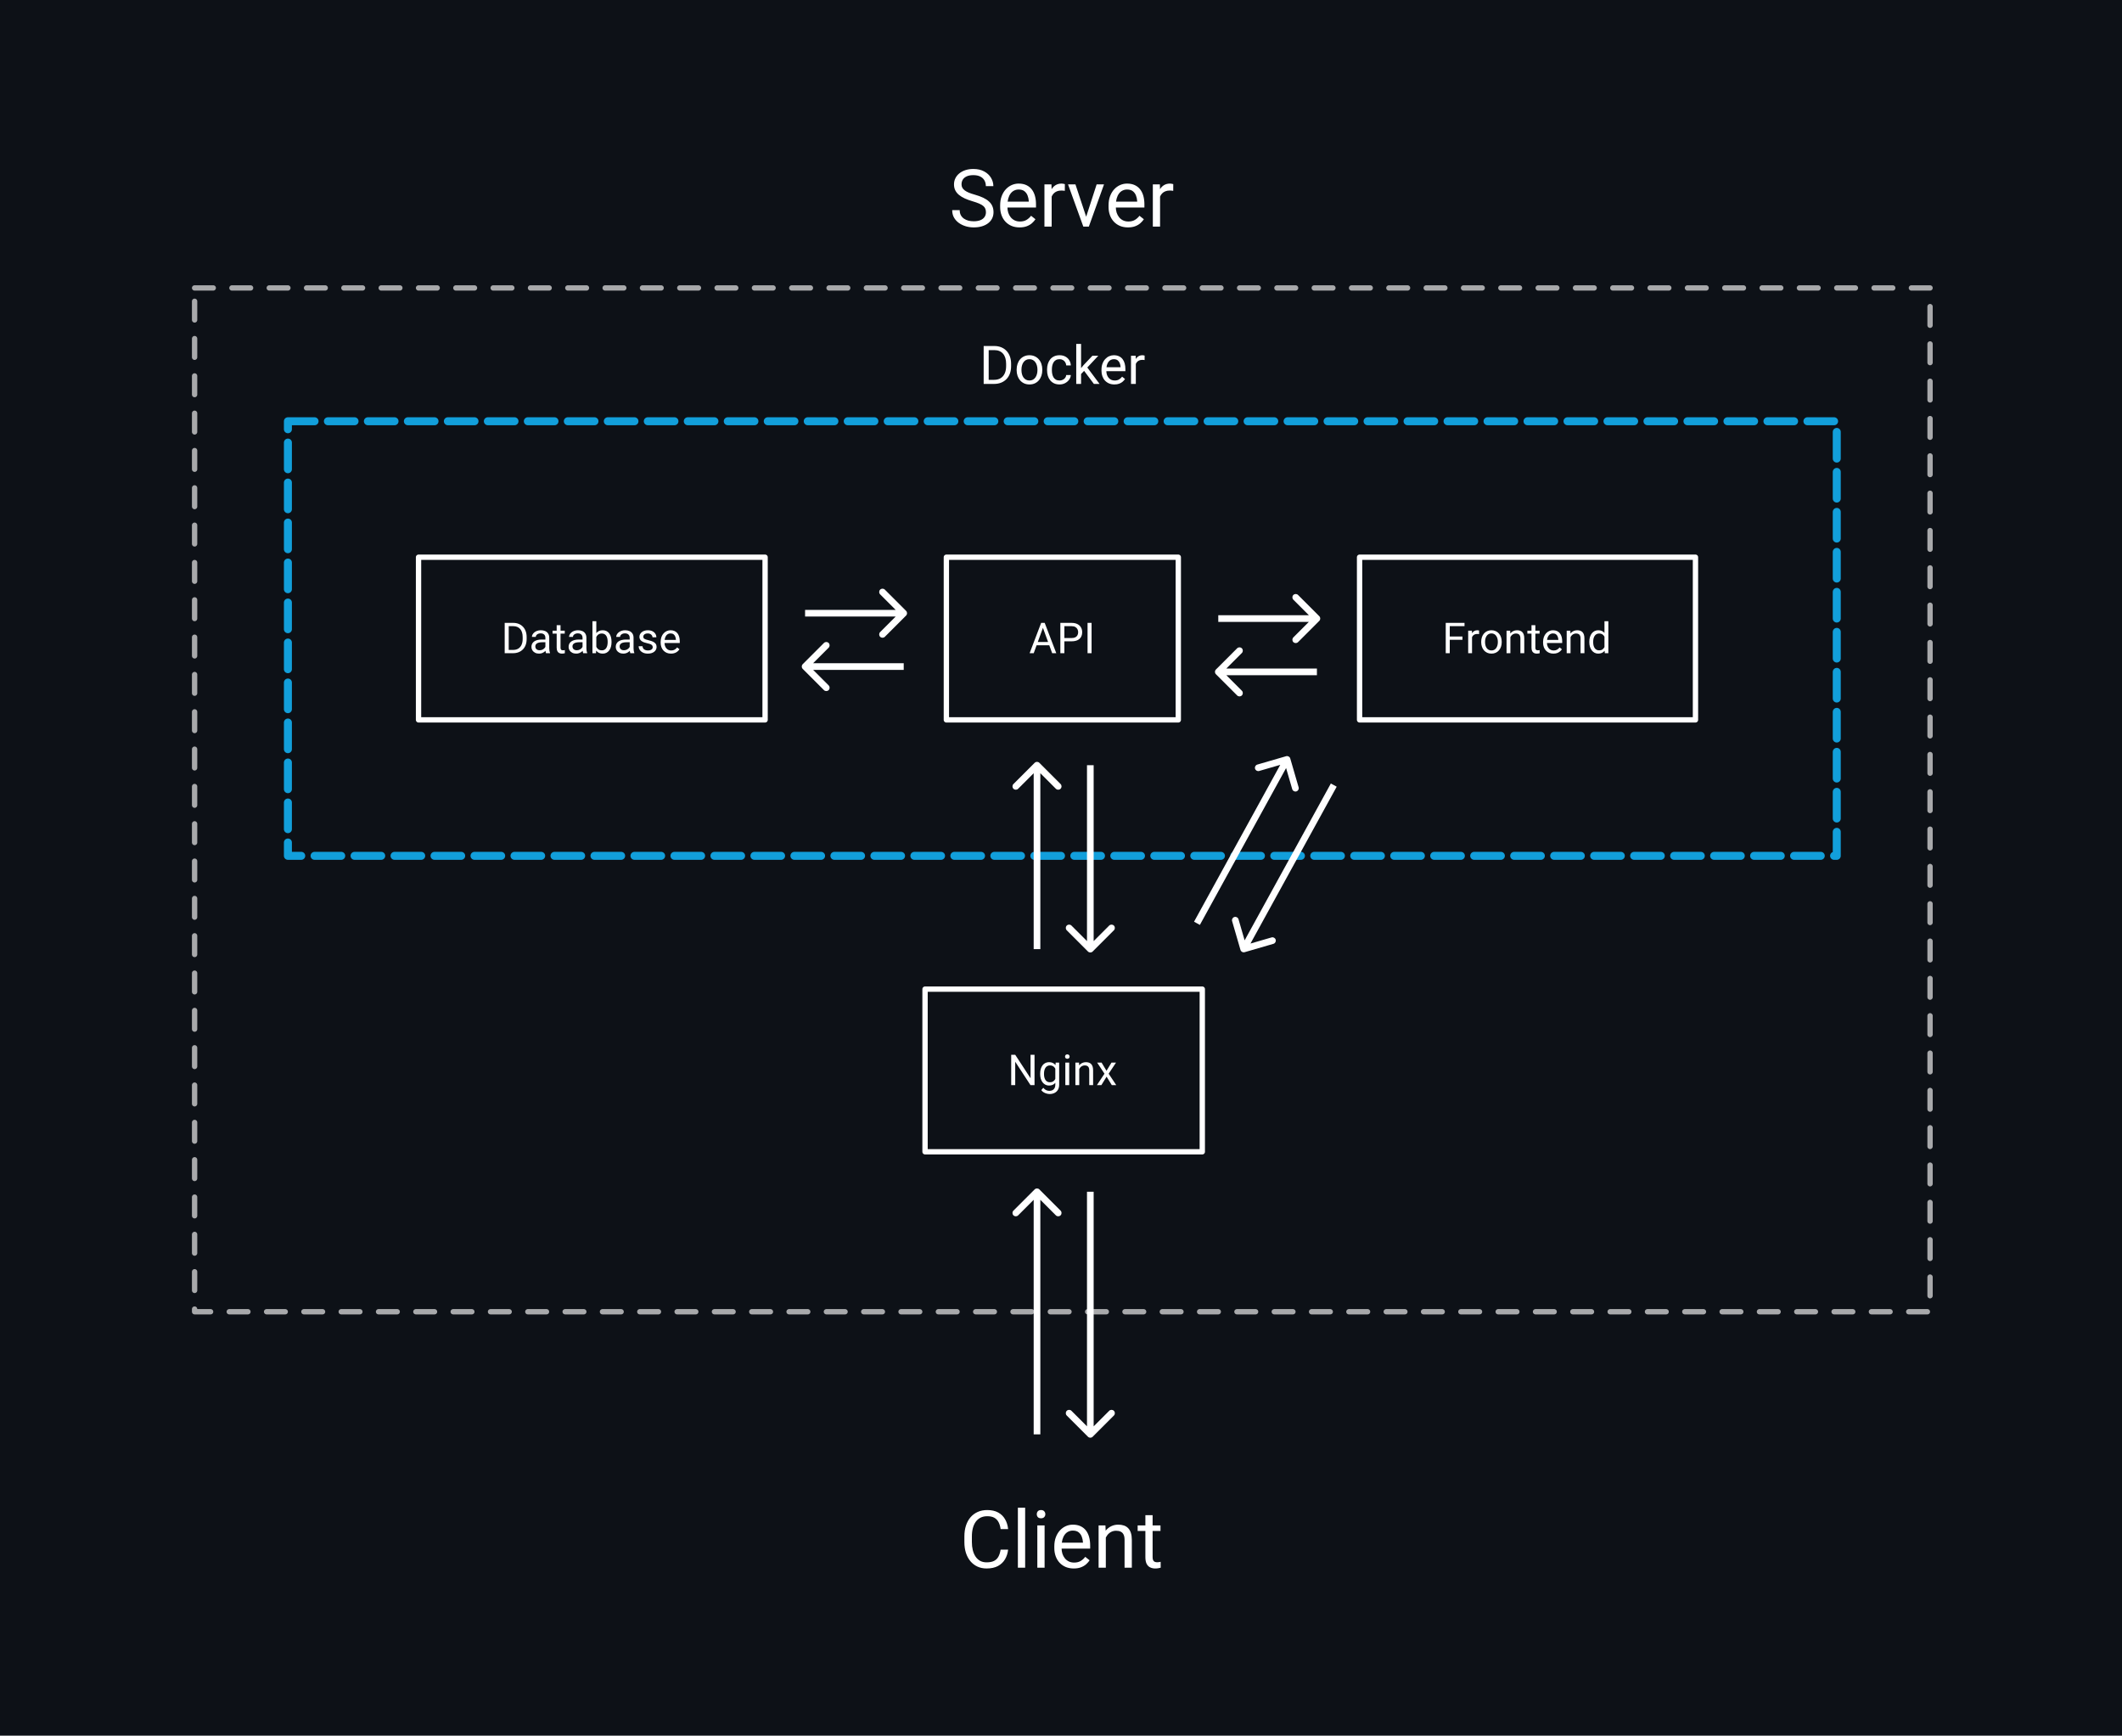 <svg width="796" height="651" viewBox="0 0 796 651" fill="none" xmlns="http://www.w3.org/2000/svg">
<rect width="796" height="651" fill="#0D1117"/>
<rect x="108" y="158" width="581" height="163" stroke="#129FDB" stroke-width="3" stroke-linecap="round" stroke-linejoin="round" stroke-dasharray="10 5"/>
<rect x="73" y="108" width="651" height="384" stroke="white" stroke-opacity="0.64" stroke-width="2" stroke-linecap="round" stroke-linejoin="round" stroke-dasharray="7 7"/>
<path d="M369.843 79.609C369.843 79.111 369.765 78.672 369.608 78.291C369.462 77.9 369.198 77.549 368.817 77.236C368.446 76.924 367.929 76.626 367.265 76.343C366.61 76.06 365.78 75.772 364.774 75.478C363.72 75.166 362.768 74.819 361.918 74.439C361.068 74.048 360.341 73.603 359.735 73.106C359.13 72.607 358.666 72.036 358.344 71.392C358.021 70.747 357.86 70.01 357.86 69.18C357.86 68.35 358.031 67.583 358.373 66.88C358.715 66.177 359.203 65.566 359.838 65.049C360.482 64.522 361.249 64.111 362.138 63.818C363.026 63.525 364.018 63.379 365.111 63.379C366.713 63.379 368.07 63.687 369.184 64.302C370.307 64.907 371.161 65.703 371.747 66.689C372.333 67.666 372.626 68.711 372.626 69.824H369.813C369.813 69.023 369.643 68.315 369.301 67.7C368.959 67.075 368.441 66.587 367.748 66.235C367.055 65.874 366.176 65.693 365.111 65.693C364.105 65.693 363.275 65.845 362.621 66.147C361.967 66.45 361.479 66.86 361.156 67.378C360.844 67.895 360.688 68.486 360.688 69.15C360.688 69.6 360.78 70.01 360.966 70.381C361.161 70.742 361.459 71.079 361.859 71.392C362.27 71.704 362.787 71.992 363.412 72.256C364.047 72.519 364.804 72.773 365.683 73.018C366.894 73.359 367.938 73.74 368.817 74.16C369.696 74.58 370.419 75.054 370.985 75.581C371.562 76.099 371.986 76.689 372.26 77.353C372.543 78.008 372.685 78.75 372.685 79.58C372.685 80.449 372.509 81.235 372.157 81.939C371.806 82.642 371.303 83.242 370.648 83.74C369.994 84.238 369.208 84.624 368.29 84.897C367.382 85.161 366.366 85.293 365.243 85.293C364.257 85.293 363.285 85.156 362.328 84.883C361.381 84.609 360.517 84.199 359.735 83.652C358.964 83.106 358.344 82.432 357.875 81.631C357.416 80.82 357.187 79.883 357.187 78.818H359.999C359.999 79.551 360.141 80.181 360.424 80.708C360.707 81.226 361.093 81.655 361.581 81.997C362.079 82.339 362.641 82.593 363.266 82.759C363.9 82.915 364.56 82.993 365.243 82.993C366.229 82.993 367.064 82.856 367.748 82.583C368.432 82.31 368.949 81.919 369.301 81.411C369.662 80.903 369.843 80.303 369.843 79.609ZM382.455 85.293C381.352 85.293 380.351 85.107 379.452 84.736C378.563 84.356 377.797 83.823 377.152 83.14C376.518 82.456 376.029 81.645 375.688 80.708C375.346 79.77 375.175 78.745 375.175 77.632V77.017C375.175 75.728 375.365 74.58 375.746 73.574C376.127 72.559 376.645 71.699 377.299 70.996C377.953 70.293 378.695 69.761 379.525 69.399C380.355 69.038 381.215 68.857 382.104 68.857C383.236 68.857 384.213 69.053 385.033 69.443C385.863 69.834 386.542 70.381 387.069 71.084C387.597 71.777 387.987 72.598 388.241 73.545C388.495 74.482 388.622 75.508 388.622 76.621V77.837H376.786V75.625H385.912V75.42C385.873 74.717 385.727 74.033 385.473 73.369C385.229 72.705 384.838 72.158 384.301 71.728C383.764 71.299 383.031 71.084 382.104 71.084C381.488 71.084 380.922 71.216 380.404 71.48C379.887 71.733 379.442 72.114 379.071 72.622C378.7 73.13 378.412 73.75 378.207 74.482C378.002 75.215 377.899 76.06 377.899 77.017V77.632C377.899 78.384 378.002 79.092 378.207 79.756C378.422 80.41 378.729 80.986 379.13 81.484C379.54 81.982 380.033 82.373 380.609 82.656C381.195 82.939 381.859 83.081 382.602 83.081C383.559 83.081 384.369 82.886 385.033 82.495C385.697 82.105 386.278 81.582 386.776 80.928L388.417 82.231C388.075 82.749 387.641 83.242 387.113 83.711C386.586 84.18 385.937 84.561 385.165 84.853C384.403 85.147 383.5 85.293 382.455 85.293ZM394.496 71.641V85H391.786V69.15H394.423L394.496 71.641ZM399.447 69.062L399.433 71.582C399.208 71.533 398.993 71.504 398.788 71.494C398.593 71.475 398.368 71.465 398.114 71.465C397.489 71.465 396.938 71.562 396.459 71.758C395.98 71.953 395.575 72.227 395.243 72.578C394.911 72.93 394.647 73.35 394.452 73.838C394.267 74.316 394.145 74.844 394.086 75.42L393.324 75.859C393.324 74.902 393.417 74.004 393.603 73.164C393.798 72.324 394.096 71.582 394.496 70.938C394.896 70.283 395.404 69.775 396.02 69.414C396.645 69.043 397.387 68.857 398.246 68.857C398.441 68.857 398.666 68.882 398.92 68.931C399.174 68.97 399.35 69.014 399.447 69.062ZM407.035 82.554L411.371 69.15H414.14L408.441 85H406.625L407.035 82.554ZM403.417 69.15L407.885 82.627L408.192 85H406.376L400.634 69.15H403.417ZM423.119 85.293C422.016 85.293 421.015 85.107 420.116 84.736C419.228 84.356 418.461 83.823 417.816 83.14C417.182 82.456 416.693 81.645 416.352 80.708C416.01 79.77 415.839 78.745 415.839 77.632V77.017C415.839 75.728 416.029 74.58 416.41 73.574C416.791 72.559 417.309 71.699 417.963 70.996C418.617 70.293 419.359 69.761 420.189 69.399C421.02 69.038 421.879 68.857 422.768 68.857C423.9 68.857 424.877 69.053 425.697 69.443C426.527 69.834 427.206 70.381 427.733 71.084C428.261 71.777 428.651 72.598 428.905 73.545C429.159 74.482 429.286 75.508 429.286 76.621V77.837H417.45V75.625H426.576V75.42C426.537 74.717 426.391 74.033 426.137 73.369C425.893 72.705 425.502 72.158 424.965 71.728C424.428 71.299 423.695 71.084 422.768 71.084C422.152 71.084 421.586 71.216 421.068 71.48C420.551 71.733 420.106 72.114 419.735 72.622C419.364 73.13 419.076 73.75 418.871 74.482C418.666 75.215 418.563 76.06 418.563 77.017V77.632C418.563 78.384 418.666 79.092 418.871 79.756C419.086 80.41 419.394 80.986 419.794 81.484C420.204 81.982 420.697 82.373 421.273 82.656C421.859 82.939 422.523 83.081 423.266 83.081C424.223 83.081 425.033 82.886 425.697 82.495C426.361 82.105 426.942 81.582 427.44 80.928L429.081 82.231C428.739 82.749 428.305 83.242 427.777 83.711C427.25 84.18 426.601 84.561 425.829 84.853C425.067 85.147 424.164 85.293 423.119 85.293ZM435.16 71.641V85H432.45V69.15H435.087L435.16 71.641ZM440.111 69.062L440.097 71.582C439.872 71.533 439.657 71.504 439.452 71.494C439.257 71.475 439.032 71.465 438.778 71.465C438.153 71.465 437.602 71.562 437.123 71.758C436.645 71.953 436.239 72.227 435.907 72.578C435.575 72.93 435.312 73.35 435.116 73.838C434.931 74.316 434.809 74.844 434.75 75.42L433.988 75.859C433.988 74.902 434.081 74.004 434.267 73.164C434.462 72.324 434.76 71.582 435.16 70.938C435.561 70.283 436.068 69.775 436.684 69.414C437.309 69.043 438.051 68.857 438.91 68.857C439.105 68.857 439.33 68.882 439.584 68.931C439.838 68.97 440.014 69.014 440.111 69.062Z" fill="white"/>
<path d="M372.836 144H369.867L369.887 142.467H372.836C373.852 142.467 374.698 142.255 375.375 141.832C376.052 141.402 376.56 140.803 376.898 140.035C377.243 139.26 377.416 138.355 377.416 137.32V136.451C377.416 135.637 377.318 134.915 377.123 134.283C376.928 133.645 376.641 133.108 376.264 132.672C375.886 132.229 375.424 131.894 374.877 131.666C374.337 131.438 373.715 131.324 373.012 131.324H369.809V129.781H373.012C373.943 129.781 374.792 129.938 375.561 130.25C376.329 130.556 376.99 131.002 377.543 131.588C378.103 132.167 378.533 132.87 378.832 133.697C379.132 134.518 379.281 135.442 379.281 136.471V137.32C379.281 138.349 379.132 139.277 378.832 140.104C378.533 140.924 378.1 141.624 377.533 142.203C376.973 142.783 376.296 143.229 375.502 143.541C374.714 143.847 373.826 144 372.836 144ZM370.873 129.781V144H368.988V129.781H370.873ZM381.361 138.834V138.609C381.361 137.848 381.472 137.141 381.693 136.49C381.915 135.833 382.234 135.263 382.65 134.781C383.067 134.293 383.572 133.915 384.164 133.648C384.757 133.375 385.421 133.238 386.156 133.238C386.898 133.238 387.566 133.375 388.158 133.648C388.757 133.915 389.265 134.293 389.682 134.781C390.105 135.263 390.427 135.833 390.648 136.49C390.87 137.141 390.98 137.848 390.98 138.609V138.834C390.98 139.596 390.87 140.302 390.648 140.953C390.427 141.604 390.105 142.174 389.682 142.662C389.265 143.144 388.76 143.521 388.168 143.795C387.582 144.062 386.918 144.195 386.176 144.195C385.434 144.195 384.766 144.062 384.174 143.795C383.581 143.521 383.074 143.144 382.65 142.662C382.234 142.174 381.915 141.604 381.693 140.953C381.472 140.302 381.361 139.596 381.361 138.834ZM383.168 138.609V138.834C383.168 139.361 383.23 139.859 383.354 140.328C383.477 140.79 383.663 141.201 383.91 141.559C384.164 141.917 384.48 142.2 384.857 142.408C385.235 142.61 385.674 142.711 386.176 142.711C386.671 142.711 387.104 142.61 387.475 142.408C387.852 142.2 388.165 141.917 388.412 141.559C388.66 141.201 388.845 140.79 388.969 140.328C389.099 139.859 389.164 139.361 389.164 138.834V138.609C389.164 138.089 389.099 137.597 388.969 137.135C388.845 136.666 388.656 136.253 388.402 135.895C388.155 135.53 387.842 135.243 387.465 135.035C387.094 134.827 386.658 134.723 386.156 134.723C385.661 134.723 385.225 134.827 384.848 135.035C384.477 135.243 384.164 135.53 383.91 135.895C383.663 136.253 383.477 136.666 383.354 137.135C383.23 137.597 383.168 138.089 383.168 138.609ZM397.475 142.711C397.904 142.711 398.301 142.623 398.666 142.447C399.031 142.271 399.33 142.031 399.564 141.725C399.799 141.412 399.932 141.057 399.965 140.66H401.684C401.651 141.285 401.439 141.868 401.049 142.408C400.665 142.942 400.16 143.375 399.535 143.707C398.91 144.033 398.223 144.195 397.475 144.195C396.68 144.195 395.987 144.055 395.395 143.775C394.809 143.495 394.32 143.111 393.93 142.623C393.546 142.135 393.256 141.575 393.061 140.943C392.872 140.305 392.777 139.632 392.777 138.922V138.512C392.777 137.802 392.872 137.132 393.061 136.5C393.256 135.862 393.546 135.299 393.93 134.811C394.32 134.322 394.809 133.938 395.395 133.658C395.987 133.378 396.68 133.238 397.475 133.238C398.301 133.238 399.024 133.408 399.643 133.746C400.261 134.078 400.746 134.534 401.098 135.113C401.456 135.686 401.651 136.337 401.684 137.066H399.965C399.932 136.63 399.809 136.236 399.594 135.885C399.385 135.533 399.099 135.253 398.734 135.045C398.376 134.83 397.956 134.723 397.475 134.723C396.921 134.723 396.456 134.833 396.078 135.055C395.707 135.27 395.411 135.562 395.189 135.934C394.975 136.298 394.818 136.705 394.721 137.154C394.63 137.597 394.584 138.049 394.584 138.512V138.922C394.584 139.384 394.63 139.84 394.721 140.289C394.812 140.738 394.965 141.145 395.18 141.51C395.401 141.874 395.697 142.167 396.068 142.389C396.446 142.604 396.915 142.711 397.475 142.711ZM405.531 129V144H403.715V129H405.531ZM411.986 133.434L407.377 138.365L404.799 141.041L404.652 139.117L406.498 136.91L409.779 133.434H411.986ZM410.336 144L406.566 138.961L407.504 137.35L412.465 144H410.336ZM418.041 144.195C417.305 144.195 416.638 144.072 416.039 143.824C415.447 143.57 414.936 143.215 414.506 142.76C414.083 142.304 413.757 141.764 413.529 141.139C413.301 140.514 413.188 139.83 413.188 139.088V138.678C413.188 137.818 413.314 137.053 413.568 136.383C413.822 135.706 414.167 135.133 414.604 134.664C415.04 134.195 415.535 133.84 416.088 133.6C416.641 133.359 417.214 133.238 417.807 133.238C418.562 133.238 419.213 133.368 419.76 133.629C420.313 133.889 420.766 134.254 421.117 134.723C421.469 135.185 421.729 135.732 421.898 136.363C422.068 136.988 422.152 137.672 422.152 138.414V139.225H414.262V137.75H420.346V137.613C420.32 137.145 420.222 136.689 420.053 136.246C419.89 135.803 419.63 135.439 419.271 135.152C418.913 134.866 418.425 134.723 417.807 134.723C417.396 134.723 417.019 134.811 416.674 134.986C416.329 135.156 416.033 135.41 415.785 135.748C415.538 136.087 415.346 136.5 415.209 136.988C415.072 137.477 415.004 138.04 415.004 138.678V139.088C415.004 139.589 415.072 140.061 415.209 140.504C415.352 140.94 415.557 141.324 415.824 141.656C416.098 141.988 416.426 142.249 416.811 142.438C417.201 142.626 417.644 142.721 418.139 142.721C418.777 142.721 419.317 142.59 419.76 142.33C420.202 142.07 420.59 141.721 420.922 141.285L422.016 142.154C421.788 142.499 421.498 142.828 421.146 143.141C420.795 143.453 420.362 143.707 419.848 143.902C419.34 144.098 418.738 144.195 418.041 144.195ZM426.068 135.094V144H424.262V133.434H426.02L426.068 135.094ZM429.369 133.375L429.359 135.055C429.21 135.022 429.066 135.003 428.93 134.996C428.799 134.983 428.65 134.977 428.48 134.977C428.064 134.977 427.696 135.042 427.377 135.172C427.058 135.302 426.788 135.484 426.566 135.719C426.345 135.953 426.169 136.233 426.039 136.559C425.915 136.878 425.834 137.229 425.795 137.613L425.287 137.906C425.287 137.268 425.349 136.669 425.473 136.109C425.603 135.549 425.801 135.055 426.068 134.625C426.335 134.189 426.674 133.85 427.084 133.609C427.501 133.362 427.995 133.238 428.568 133.238C428.699 133.238 428.848 133.255 429.018 133.287C429.187 133.313 429.304 133.342 429.369 133.375Z" fill="white"/>
<path d="M375.352 581.218H378.164C378.018 582.565 377.632 583.771 377.007 584.836C376.382 585.9 375.498 586.745 374.355 587.37C373.213 587.985 371.787 588.293 370.078 588.293C368.828 588.293 367.69 588.059 366.665 587.59C365.649 587.121 364.775 586.457 364.043 585.598C363.311 584.729 362.744 583.688 362.344 582.478C361.953 581.257 361.758 579.899 361.758 578.405V576.281C361.758 574.787 361.953 573.435 362.344 572.224C362.744 571.003 363.315 569.958 364.058 569.089C364.81 568.22 365.713 567.551 366.768 567.082C367.822 566.613 369.009 566.379 370.327 566.379C371.938 566.379 373.301 566.682 374.414 567.287C375.527 567.893 376.392 568.732 377.007 569.807C377.632 570.871 378.018 572.106 378.164 573.513H375.352C375.215 572.517 374.961 571.662 374.59 570.949C374.219 570.227 373.691 569.67 373.008 569.279C372.324 568.889 371.431 568.693 370.327 568.693C369.38 568.693 368.545 568.874 367.822 569.235C367.109 569.597 366.509 570.109 366.021 570.773C365.542 571.438 365.181 572.233 364.937 573.161C364.692 574.089 364.57 575.119 364.57 576.252V578.405C364.57 579.45 364.678 580.432 364.893 581.35C365.117 582.268 365.454 583.073 365.903 583.767C366.353 584.46 366.924 585.007 367.617 585.407C368.311 585.798 369.131 585.993 370.078 585.993C371.279 585.993 372.236 585.803 372.949 585.422C373.662 585.041 374.199 584.494 374.561 583.781C374.932 583.068 375.195 582.214 375.352 581.218ZM384.551 565.5V588H381.826V565.5H384.551ZM391.846 572.15V588H389.121V572.15H391.846ZM388.916 567.946C388.916 567.507 389.048 567.136 389.312 566.833C389.585 566.53 389.985 566.379 390.513 566.379C391.03 566.379 391.426 566.53 391.699 566.833C391.982 567.136 392.124 567.507 392.124 567.946C392.124 568.366 391.982 568.728 391.699 569.03C391.426 569.323 391.03 569.47 390.513 569.47C389.985 569.47 389.585 569.323 389.312 569.03C389.048 568.728 388.916 568.366 388.916 567.946ZM402.773 588.293C401.67 588.293 400.669 588.107 399.771 587.736C398.882 587.355 398.115 586.823 397.471 586.14C396.836 585.456 396.348 584.646 396.006 583.708C395.664 582.771 395.493 581.745 395.493 580.632V580.017C395.493 578.728 395.684 577.58 396.064 576.574C396.445 575.559 396.963 574.699 397.617 573.996C398.271 573.293 399.014 572.761 399.844 572.399C400.674 572.038 401.533 571.857 402.422 571.857C403.555 571.857 404.531 572.053 405.352 572.443C406.182 572.834 406.86 573.381 407.388 574.084C407.915 574.777 408.306 575.598 408.56 576.545C408.813 577.482 408.94 578.508 408.94 579.621V580.837H397.104V578.625H406.23V578.42C406.191 577.717 406.045 577.033 405.791 576.369C405.547 575.705 405.156 575.158 404.619 574.729C404.082 574.299 403.35 574.084 402.422 574.084C401.807 574.084 401.24 574.216 400.723 574.479C400.205 574.733 399.761 575.114 399.39 575.622C399.019 576.13 398.73 576.75 398.525 577.482C398.32 578.215 398.218 579.06 398.218 580.017V580.632C398.218 581.384 398.32 582.092 398.525 582.756C398.74 583.41 399.048 583.986 399.448 584.484C399.858 584.982 400.352 585.373 400.928 585.656C401.514 585.939 402.178 586.081 402.92 586.081C403.877 586.081 404.688 585.886 405.352 585.495C406.016 585.104 406.597 584.582 407.095 583.928L408.735 585.231C408.394 585.749 407.959 586.242 407.432 586.711C406.904 587.18 406.255 587.561 405.483 587.854C404.722 588.146 403.818 588.293 402.773 588.293ZM414.814 575.534V588H412.104V572.15H414.668L414.814 575.534ZM414.17 579.475L413.042 579.431C413.052 578.347 413.213 577.346 413.525 576.428C413.838 575.5 414.277 574.694 414.844 574.011C415.41 573.327 416.084 572.8 416.865 572.429C417.656 572.048 418.53 571.857 419.487 571.857C420.269 571.857 420.972 571.965 421.597 572.18C422.222 572.385 422.754 572.717 423.193 573.176C423.643 573.635 423.984 574.23 424.219 574.963C424.453 575.686 424.57 576.569 424.57 577.614V588H421.846V577.585C421.846 576.755 421.724 576.091 421.479 575.593C421.235 575.085 420.879 574.719 420.41 574.494C419.941 574.26 419.365 574.143 418.682 574.143C418.008 574.143 417.393 574.284 416.836 574.567C416.289 574.851 415.815 575.241 415.415 575.739C415.024 576.237 414.717 576.809 414.492 577.453C414.277 578.088 414.17 578.762 414.17 579.475ZM435.322 572.15V574.23H426.753V572.15H435.322ZM429.653 568.298H432.363V584.074C432.363 584.611 432.446 585.017 432.612 585.29C432.778 585.563 432.993 585.744 433.257 585.832C433.521 585.92 433.804 585.964 434.106 585.964C434.331 585.964 434.565 585.944 434.81 585.905C435.063 585.856 435.254 585.817 435.381 585.788L435.396 588C435.181 588.068 434.897 588.132 434.546 588.19C434.204 588.259 433.789 588.293 433.301 588.293C432.637 588.293 432.026 588.161 431.47 587.897C430.913 587.634 430.469 587.194 430.137 586.579C429.814 585.954 429.653 585.114 429.653 584.06V568.298Z" fill="white"/>
<path d="M192.398 245H190.023L190.039 243.773H192.398C193.211 243.773 193.888 243.604 194.43 243.266C194.971 242.922 195.378 242.443 195.648 241.828C195.924 241.208 196.062 240.484 196.062 239.656V238.961C196.062 238.31 195.984 237.732 195.828 237.227C195.672 236.716 195.443 236.286 195.141 235.938C194.839 235.583 194.469 235.315 194.031 235.133C193.599 234.951 193.102 234.859 192.539 234.859H189.977V233.625H192.539C193.284 233.625 193.964 233.75 194.578 234C195.193 234.245 195.721 234.602 196.164 235.07C196.612 235.534 196.956 236.096 197.195 236.758C197.435 237.414 197.555 238.154 197.555 238.977V239.656C197.555 240.479 197.435 241.221 197.195 241.883C196.956 242.539 196.609 243.099 196.156 243.562C195.708 244.026 195.167 244.383 194.531 244.633C193.901 244.878 193.19 245 192.398 245ZM190.828 233.625V245H189.32V233.625H190.828ZM204.586 243.555V239.203C204.586 238.87 204.518 238.581 204.383 238.336C204.253 238.086 204.055 237.893 203.789 237.758C203.523 237.622 203.195 237.555 202.805 237.555C202.44 237.555 202.12 237.617 201.844 237.742C201.573 237.867 201.359 238.031 201.203 238.234C201.052 238.438 200.977 238.656 200.977 238.891H199.531C199.531 238.589 199.609 238.289 199.766 237.992C199.922 237.695 200.146 237.427 200.438 237.188C200.734 236.943 201.089 236.75 201.5 236.609C201.917 236.464 202.38 236.391 202.891 236.391C203.505 236.391 204.047 236.495 204.516 236.703C204.99 236.911 205.359 237.227 205.625 237.648C205.896 238.065 206.031 238.589 206.031 239.219V243.156C206.031 243.438 206.055 243.737 206.102 244.055C206.154 244.372 206.229 244.646 206.328 244.875V245H204.82C204.747 244.833 204.69 244.612 204.648 244.336C204.607 244.055 204.586 243.794 204.586 243.555ZM204.836 239.875L204.852 240.891H203.391C202.979 240.891 202.612 240.924 202.289 240.992C201.966 241.055 201.695 241.151 201.477 241.281C201.258 241.411 201.091 241.576 200.977 241.773C200.862 241.966 200.805 242.193 200.805 242.453C200.805 242.719 200.865 242.961 200.984 243.18C201.104 243.398 201.284 243.573 201.523 243.703C201.768 243.828 202.068 243.891 202.422 243.891C202.865 243.891 203.255 243.797 203.594 243.609C203.932 243.422 204.201 243.193 204.398 242.922C204.602 242.651 204.711 242.388 204.727 242.133L205.344 242.828C205.307 243.047 205.208 243.289 205.047 243.555C204.885 243.82 204.669 244.076 204.398 244.32C204.133 244.56 203.815 244.76 203.445 244.922C203.081 245.078 202.669 245.156 202.211 245.156C201.638 245.156 201.135 245.044 200.703 244.82C200.276 244.596 199.943 244.297 199.703 243.922C199.469 243.542 199.352 243.117 199.352 242.648C199.352 242.195 199.44 241.797 199.617 241.453C199.794 241.104 200.049 240.815 200.383 240.586C200.716 240.352 201.117 240.174 201.586 240.055C202.055 239.935 202.578 239.875 203.156 239.875H204.836ZM211.844 236.547V237.656H207.273V236.547H211.844ZM208.82 234.492H210.266V242.906C210.266 243.193 210.31 243.409 210.398 243.555C210.487 243.701 210.602 243.797 210.742 243.844C210.883 243.891 211.034 243.914 211.195 243.914C211.315 243.914 211.44 243.904 211.57 243.883C211.706 243.857 211.807 243.836 211.875 243.82L211.883 245C211.768 245.036 211.617 245.07 211.43 245.102C211.247 245.138 211.026 245.156 210.766 245.156C210.411 245.156 210.086 245.086 209.789 244.945C209.492 244.805 209.255 244.57 209.078 244.242C208.906 243.909 208.82 243.461 208.82 242.898V234.492ZM218.523 243.555V239.203C218.523 238.87 218.456 238.581 218.32 238.336C218.19 238.086 217.992 237.893 217.727 237.758C217.461 237.622 217.133 237.555 216.742 237.555C216.378 237.555 216.057 237.617 215.781 237.742C215.51 237.867 215.297 238.031 215.141 238.234C214.99 238.438 214.914 238.656 214.914 238.891H213.469C213.469 238.589 213.547 238.289 213.703 237.992C213.859 237.695 214.083 237.427 214.375 237.188C214.672 236.943 215.026 236.75 215.438 236.609C215.854 236.464 216.318 236.391 216.828 236.391C217.443 236.391 217.984 236.495 218.453 236.703C218.927 236.911 219.297 237.227 219.562 237.648C219.833 238.065 219.969 238.589 219.969 239.219V243.156C219.969 243.438 219.992 243.737 220.039 244.055C220.091 244.372 220.167 244.646 220.266 244.875V245H218.758C218.685 244.833 218.628 244.612 218.586 244.336C218.544 244.055 218.523 243.794 218.523 243.555ZM218.773 239.875L218.789 240.891H217.328C216.917 240.891 216.549 240.924 216.227 240.992C215.904 241.055 215.633 241.151 215.414 241.281C215.195 241.411 215.029 241.576 214.914 241.773C214.799 241.966 214.742 242.193 214.742 242.453C214.742 242.719 214.802 242.961 214.922 243.18C215.042 243.398 215.221 243.573 215.461 243.703C215.706 243.828 216.005 243.891 216.359 243.891C216.802 243.891 217.193 243.797 217.531 243.609C217.87 243.422 218.138 243.193 218.336 242.922C218.539 242.651 218.648 242.388 218.664 242.133L219.281 242.828C219.245 243.047 219.146 243.289 218.984 243.555C218.823 243.82 218.607 244.076 218.336 244.32C218.07 244.56 217.753 244.76 217.383 244.922C217.018 245.078 216.607 245.156 216.148 245.156C215.576 245.156 215.073 245.044 214.641 244.82C214.214 244.596 213.88 244.297 213.641 243.922C213.406 243.542 213.289 243.117 213.289 242.648C213.289 242.195 213.378 241.797 213.555 241.453C213.732 241.104 213.987 240.815 214.32 240.586C214.654 240.352 215.055 240.174 215.523 240.055C215.992 239.935 216.516 239.875 217.094 239.875H218.773ZM222.234 233H223.688V243.359L223.562 245H222.234V233ZM229.398 240.703V240.867C229.398 241.482 229.326 242.052 229.18 242.578C229.034 243.099 228.82 243.552 228.539 243.938C228.258 244.323 227.914 244.622 227.508 244.836C227.102 245.049 226.635 245.156 226.109 245.156C225.573 245.156 225.102 245.065 224.695 244.883C224.294 244.695 223.956 244.427 223.68 244.078C223.404 243.729 223.182 243.307 223.016 242.812C222.854 242.318 222.742 241.76 222.68 241.141V240.422C222.742 239.797 222.854 239.237 223.016 238.742C223.182 238.247 223.404 237.826 223.68 237.477C223.956 237.122 224.294 236.854 224.695 236.672C225.096 236.484 225.562 236.391 226.094 236.391C226.625 236.391 227.096 236.495 227.508 236.703C227.919 236.906 228.263 237.198 228.539 237.578C228.82 237.958 229.034 238.414 229.18 238.945C229.326 239.471 229.398 240.057 229.398 240.703ZM227.945 240.867V240.703C227.945 240.281 227.906 239.885 227.828 239.516C227.75 239.141 227.625 238.812 227.453 238.531C227.281 238.245 227.055 238.021 226.773 237.859C226.492 237.693 226.146 237.609 225.734 237.609C225.37 237.609 225.052 237.672 224.781 237.797C224.516 237.922 224.289 238.091 224.102 238.305C223.914 238.513 223.76 238.753 223.641 239.023C223.526 239.289 223.44 239.565 223.383 239.852V241.734C223.466 242.099 223.602 242.451 223.789 242.789C223.982 243.122 224.237 243.396 224.555 243.609C224.878 243.823 225.276 243.93 225.75 243.93C226.141 243.93 226.474 243.852 226.75 243.695C227.031 243.534 227.258 243.312 227.43 243.031C227.607 242.75 227.737 242.424 227.82 242.055C227.904 241.685 227.945 241.289 227.945 240.867ZM236.211 243.555V239.203C236.211 238.87 236.143 238.581 236.008 238.336C235.878 238.086 235.68 237.893 235.414 237.758C235.148 237.622 234.82 237.555 234.43 237.555C234.065 237.555 233.745 237.617 233.469 237.742C233.198 237.867 232.984 238.031 232.828 238.234C232.677 238.438 232.602 238.656 232.602 238.891H231.156C231.156 238.589 231.234 238.289 231.391 237.992C231.547 237.695 231.771 237.427 232.062 237.188C232.359 236.943 232.714 236.75 233.125 236.609C233.542 236.464 234.005 236.391 234.516 236.391C235.13 236.391 235.672 236.495 236.141 236.703C236.615 236.911 236.984 237.227 237.25 237.648C237.521 238.065 237.656 238.589 237.656 239.219V243.156C237.656 243.438 237.68 243.737 237.727 244.055C237.779 244.372 237.854 244.646 237.953 244.875V245H236.445C236.372 244.833 236.315 244.612 236.273 244.336C236.232 244.055 236.211 243.794 236.211 243.555ZM236.461 239.875L236.477 240.891H235.016C234.604 240.891 234.237 240.924 233.914 240.992C233.591 241.055 233.32 241.151 233.102 241.281C232.883 241.411 232.716 241.576 232.602 241.773C232.487 241.966 232.43 242.193 232.43 242.453C232.43 242.719 232.49 242.961 232.609 243.18C232.729 243.398 232.909 243.573 233.148 243.703C233.393 243.828 233.693 243.891 234.047 243.891C234.49 243.891 234.88 243.797 235.219 243.609C235.557 243.422 235.826 243.193 236.023 242.922C236.227 242.651 236.336 242.388 236.352 242.133L236.969 242.828C236.932 243.047 236.833 243.289 236.672 243.555C236.51 243.82 236.294 244.076 236.023 244.32C235.758 244.56 235.44 244.76 235.07 244.922C234.706 245.078 234.294 245.156 233.836 245.156C233.263 245.156 232.76 245.044 232.328 244.82C231.901 244.596 231.568 244.297 231.328 243.922C231.094 243.542 230.977 243.117 230.977 242.648C230.977 242.195 231.065 241.797 231.242 241.453C231.419 241.104 231.674 240.815 232.008 240.586C232.341 240.352 232.742 240.174 233.211 240.055C233.68 239.935 234.203 239.875 234.781 239.875H236.461ZM244.852 242.758C244.852 242.549 244.805 242.357 244.711 242.18C244.622 241.997 244.438 241.833 244.156 241.688C243.88 241.536 243.464 241.406 242.906 241.297C242.438 241.198 242.013 241.081 241.633 240.945C241.258 240.81 240.938 240.646 240.672 240.453C240.411 240.26 240.211 240.034 240.07 239.773C239.93 239.513 239.859 239.208 239.859 238.859C239.859 238.526 239.932 238.211 240.078 237.914C240.229 237.617 240.44 237.354 240.711 237.125C240.987 236.896 241.318 236.716 241.703 236.586C242.089 236.456 242.518 236.391 242.992 236.391C243.669 236.391 244.247 236.51 244.727 236.75C245.206 236.99 245.573 237.31 245.828 237.711C246.083 238.107 246.211 238.547 246.211 239.031H244.766C244.766 238.797 244.695 238.57 244.555 238.352C244.419 238.128 244.219 237.943 243.953 237.797C243.693 237.651 243.372 237.578 242.992 237.578C242.591 237.578 242.266 237.641 242.016 237.766C241.771 237.885 241.591 238.039 241.477 238.227C241.367 238.414 241.312 238.612 241.312 238.82C241.312 238.977 241.339 239.117 241.391 239.242C241.448 239.362 241.547 239.474 241.688 239.578C241.828 239.677 242.026 239.771 242.281 239.859C242.536 239.948 242.862 240.036 243.258 240.125C243.951 240.281 244.521 240.469 244.969 240.688C245.417 240.906 245.75 241.174 245.969 241.492C246.188 241.81 246.297 242.195 246.297 242.648C246.297 243.018 246.219 243.357 246.062 243.664C245.911 243.971 245.69 244.237 245.398 244.461C245.112 244.68 244.768 244.852 244.367 244.977C243.971 245.096 243.526 245.156 243.031 245.156C242.286 245.156 241.656 245.023 241.141 244.758C240.625 244.492 240.234 244.148 239.969 243.727C239.703 243.305 239.57 242.859 239.57 242.391H241.023C241.044 242.786 241.159 243.102 241.367 243.336C241.576 243.565 241.831 243.729 242.133 243.828C242.435 243.922 242.734 243.969 243.031 243.969C243.427 243.969 243.758 243.917 244.023 243.812C244.294 243.708 244.5 243.565 244.641 243.383C244.781 243.201 244.852 242.992 244.852 242.758ZM251.703 245.156C251.115 245.156 250.581 245.057 250.102 244.859C249.628 244.656 249.219 244.372 248.875 244.008C248.536 243.643 248.276 243.211 248.094 242.711C247.911 242.211 247.82 241.664 247.82 241.07V240.742C247.82 240.055 247.922 239.443 248.125 238.906C248.328 238.365 248.604 237.906 248.953 237.531C249.302 237.156 249.698 236.872 250.141 236.68C250.583 236.487 251.042 236.391 251.516 236.391C252.12 236.391 252.641 236.495 253.078 236.703C253.521 236.911 253.883 237.203 254.164 237.578C254.445 237.948 254.654 238.385 254.789 238.891C254.924 239.391 254.992 239.938 254.992 240.531V241.18H248.68V240H253.547V239.891C253.526 239.516 253.448 239.151 253.312 238.797C253.182 238.443 252.974 238.151 252.688 237.922C252.401 237.693 252.01 237.578 251.516 237.578C251.188 237.578 250.885 237.648 250.609 237.789C250.333 237.924 250.096 238.128 249.898 238.398C249.701 238.669 249.547 239 249.438 239.391C249.328 239.781 249.273 240.232 249.273 240.742V241.07C249.273 241.471 249.328 241.849 249.438 242.203C249.552 242.552 249.716 242.859 249.93 243.125C250.148 243.391 250.411 243.599 250.719 243.75C251.031 243.901 251.385 243.977 251.781 243.977C252.292 243.977 252.724 243.872 253.078 243.664C253.432 243.456 253.742 243.177 254.008 242.828L254.883 243.523C254.701 243.799 254.469 244.062 254.188 244.312C253.906 244.562 253.56 244.766 253.148 244.922C252.742 245.078 252.26 245.156 251.703 245.156Z" fill="white"/>
<rect x="157" y="209" width="130" height="61" stroke="white" stroke-width="2" stroke-linejoin="round"/>
<path d="M391.531 234.633L387.766 245H386.227L390.562 233.625H391.555L391.531 234.633ZM394.688 245L390.914 234.633L390.891 233.625H391.883L396.234 245H394.688ZM394.492 240.789V242.023H388.102V240.789H394.492ZM401.953 240.539H398.914V239.312H401.953C402.542 239.312 403.018 239.219 403.383 239.031C403.747 238.844 404.013 238.583 404.18 238.25C404.352 237.917 404.438 237.536 404.438 237.109C404.438 236.719 404.352 236.352 404.18 236.008C404.013 235.664 403.747 235.388 403.383 235.18C403.018 234.966 402.542 234.859 401.953 234.859H399.266V245H397.758V233.625H401.953C402.812 233.625 403.539 233.773 404.133 234.07C404.727 234.367 405.177 234.779 405.484 235.305C405.792 235.826 405.945 236.422 405.945 237.094C405.945 237.823 405.792 238.445 405.484 238.961C405.177 239.477 404.727 239.87 404.133 240.141C403.539 240.406 402.812 240.539 401.953 240.539ZM409.469 233.625V245H407.961V233.625H409.469Z" fill="white"/>
<rect x="355" y="209" width="87" height="61" stroke="white" stroke-width="2" stroke-linejoin="round"/>
<path d="M388.07 395.625V407H386.555L380.828 398.227V407H379.32V395.625H380.828L386.578 404.422V395.625H388.07ZM396 398.547H397.312V406.82C397.312 407.565 397.161 408.201 396.859 408.727C396.557 409.253 396.135 409.651 395.594 409.922C395.057 410.198 394.438 410.336 393.734 410.336C393.443 410.336 393.099 410.289 392.703 410.195C392.312 410.107 391.927 409.953 391.547 409.734C391.172 409.521 390.857 409.232 390.602 408.867L391.359 408.008C391.714 408.435 392.083 408.732 392.469 408.898C392.859 409.065 393.245 409.148 393.625 409.148C394.083 409.148 394.479 409.062 394.812 408.891C395.146 408.719 395.404 408.464 395.586 408.125C395.773 407.792 395.867 407.38 395.867 406.891V400.406L396 398.547ZM390.18 402.867V402.703C390.18 402.057 390.255 401.471 390.406 400.945C390.562 400.414 390.784 399.958 391.07 399.578C391.362 399.198 391.714 398.906 392.125 398.703C392.536 398.495 393 398.391 393.516 398.391C394.047 398.391 394.51 398.484 394.906 398.672C395.307 398.854 395.646 399.122 395.922 399.477C396.203 399.826 396.424 400.247 396.586 400.742C396.747 401.237 396.859 401.797 396.922 402.422V403.141C396.865 403.76 396.753 404.318 396.586 404.812C396.424 405.307 396.203 405.729 395.922 406.078C395.646 406.427 395.307 406.695 394.906 406.883C394.505 407.065 394.036 407.156 393.5 407.156C392.995 407.156 392.536 407.049 392.125 406.836C391.719 406.622 391.37 406.323 391.078 405.938C390.786 405.552 390.562 405.099 390.406 404.578C390.255 404.052 390.18 403.482 390.18 402.867ZM391.625 402.703V402.867C391.625 403.289 391.667 403.685 391.75 404.055C391.839 404.424 391.971 404.75 392.148 405.031C392.331 405.312 392.562 405.534 392.844 405.695C393.125 405.852 393.461 405.93 393.852 405.93C394.331 405.93 394.727 405.828 395.039 405.625C395.352 405.422 395.599 405.154 395.781 404.82C395.969 404.487 396.115 404.125 396.219 403.734V401.852C396.161 401.565 396.073 401.289 395.953 401.023C395.839 400.753 395.688 400.513 395.5 400.305C395.318 400.091 395.091 399.922 394.82 399.797C394.549 399.672 394.232 399.609 393.867 399.609C393.471 399.609 393.13 399.693 392.844 399.859C392.562 400.021 392.331 400.245 392.148 400.531C391.971 400.812 391.839 401.141 391.75 401.516C391.667 401.885 391.625 402.281 391.625 402.703ZM401.078 398.547V407H399.625V398.547H401.078ZM399.516 396.305C399.516 396.07 399.586 395.872 399.727 395.711C399.872 395.549 400.086 395.469 400.367 395.469C400.643 395.469 400.854 395.549 401 395.711C401.151 395.872 401.227 396.07 401.227 396.305C401.227 396.529 401.151 396.721 401 396.883C400.854 397.039 400.643 397.117 400.367 397.117C400.086 397.117 399.872 397.039 399.727 396.883C399.586 396.721 399.516 396.529 399.516 396.305ZM404.844 400.352V407H403.398V398.547H404.766L404.844 400.352ZM404.5 402.453L403.898 402.43C403.904 401.852 403.99 401.318 404.156 400.828C404.323 400.333 404.557 399.904 404.859 399.539C405.161 399.174 405.521 398.893 405.938 398.695C406.359 398.492 406.826 398.391 407.336 398.391C407.753 398.391 408.128 398.448 408.461 398.562C408.794 398.672 409.078 398.849 409.312 399.094C409.552 399.339 409.734 399.656 409.859 400.047C409.984 400.432 410.047 400.904 410.047 401.461V407H408.594V401.445C408.594 401.003 408.529 400.648 408.398 400.383C408.268 400.112 408.078 399.917 407.828 399.797C407.578 399.672 407.271 399.609 406.906 399.609C406.547 399.609 406.219 399.685 405.922 399.836C405.63 399.987 405.378 400.195 405.164 400.461C404.956 400.727 404.792 401.031 404.672 401.375C404.557 401.714 404.5 402.073 404.5 402.453ZM413.219 398.547L415.07 401.625L416.945 398.547H418.641L415.875 402.719L418.727 407H417.055L415.102 403.828L413.148 407H411.469L414.312 402.719L411.555 398.547H413.219Z" fill="white"/>
<rect x="347" y="371" width="104" height="61" stroke="white" stroke-width="2" stroke-linejoin="round"/>
<path d="M543.828 233.625V245H542.32V233.625H543.828ZM548.594 238.742V239.977H543.5V238.742H548.594ZM549.367 233.625V234.859H543.5V233.625H549.367ZM552.188 237.875V245H550.742V236.547H552.148L552.188 237.875ZM554.828 236.5L554.82 237.844C554.701 237.818 554.586 237.802 554.477 237.797C554.372 237.786 554.253 237.781 554.117 237.781C553.784 237.781 553.49 237.833 553.234 237.938C552.979 238.042 552.763 238.188 552.586 238.375C552.409 238.562 552.268 238.786 552.164 239.047C552.065 239.302 552 239.583 551.969 239.891L551.562 240.125C551.562 239.615 551.612 239.135 551.711 238.688C551.815 238.24 551.974 237.844 552.188 237.5C552.401 237.151 552.672 236.88 553 236.688C553.333 236.49 553.729 236.391 554.188 236.391C554.292 236.391 554.411 236.404 554.547 236.43C554.682 236.451 554.776 236.474 554.828 236.5ZM555.625 240.867V240.688C555.625 240.078 555.714 239.513 555.891 238.992C556.068 238.466 556.323 238.01 556.656 237.625C556.99 237.234 557.393 236.932 557.867 236.719C558.341 236.5 558.872 236.391 559.461 236.391C560.055 236.391 560.589 236.5 561.062 236.719C561.542 236.932 561.948 237.234 562.281 237.625C562.62 238.01 562.878 238.466 563.055 238.992C563.232 239.513 563.32 240.078 563.32 240.688V240.867C563.32 241.477 563.232 242.042 563.055 242.562C562.878 243.083 562.62 243.539 562.281 243.93C561.948 244.315 561.544 244.617 561.07 244.836C560.602 245.049 560.07 245.156 559.477 245.156C558.883 245.156 558.349 245.049 557.875 244.836C557.401 244.617 556.995 244.315 556.656 243.93C556.323 243.539 556.068 243.083 555.891 242.562C555.714 242.042 555.625 241.477 555.625 240.867ZM557.07 240.688V240.867C557.07 241.289 557.12 241.688 557.219 242.062C557.318 242.432 557.466 242.76 557.664 243.047C557.867 243.333 558.12 243.56 558.422 243.727C558.724 243.888 559.076 243.969 559.477 243.969C559.872 243.969 560.219 243.888 560.516 243.727C560.818 243.56 561.068 243.333 561.266 243.047C561.464 242.76 561.612 242.432 561.711 242.062C561.815 241.688 561.867 241.289 561.867 240.867V240.688C561.867 240.271 561.815 239.878 561.711 239.508C561.612 239.133 561.461 238.802 561.258 238.516C561.06 238.224 560.81 237.995 560.508 237.828C560.211 237.661 559.862 237.578 559.461 237.578C559.065 237.578 558.716 237.661 558.414 237.828C558.117 237.995 557.867 238.224 557.664 238.516C557.466 238.802 557.318 239.133 557.219 239.508C557.12 239.878 557.07 240.271 557.07 240.688ZM566.578 238.352V245H565.133V236.547H566.5L566.578 238.352ZM566.234 240.453L565.633 240.43C565.638 239.852 565.724 239.318 565.891 238.828C566.057 238.333 566.292 237.904 566.594 237.539C566.896 237.174 567.255 236.893 567.672 236.695C568.094 236.492 568.56 236.391 569.07 236.391C569.487 236.391 569.862 236.448 570.195 236.562C570.529 236.672 570.812 236.849 571.047 237.094C571.286 237.339 571.469 237.656 571.594 238.047C571.719 238.432 571.781 238.904 571.781 239.461V245H570.328V239.445C570.328 239.003 570.263 238.648 570.133 238.383C570.003 238.112 569.812 237.917 569.562 237.797C569.312 237.672 569.005 237.609 568.641 237.609C568.281 237.609 567.953 237.685 567.656 237.836C567.365 237.987 567.112 238.195 566.898 238.461C566.69 238.727 566.526 239.031 566.406 239.375C566.292 239.714 566.234 240.073 566.234 240.453ZM577.516 236.547V237.656H572.945V236.547H577.516ZM574.492 234.492H575.938V242.906C575.938 243.193 575.982 243.409 576.07 243.555C576.159 243.701 576.273 243.797 576.414 243.844C576.555 243.891 576.706 243.914 576.867 243.914C576.987 243.914 577.112 243.904 577.242 243.883C577.378 243.857 577.479 243.836 577.547 243.82L577.555 245C577.44 245.036 577.289 245.07 577.102 245.102C576.919 245.138 576.698 245.156 576.438 245.156C576.083 245.156 575.758 245.086 575.461 244.945C575.164 244.805 574.927 244.57 574.75 244.242C574.578 243.909 574.492 243.461 574.492 242.898V234.492ZM582.719 245.156C582.13 245.156 581.596 245.057 581.117 244.859C580.643 244.656 580.234 244.372 579.891 244.008C579.552 243.643 579.292 243.211 579.109 242.711C578.927 242.211 578.836 241.664 578.836 241.07V240.742C578.836 240.055 578.938 239.443 579.141 238.906C579.344 238.365 579.62 237.906 579.969 237.531C580.318 237.156 580.714 236.872 581.156 236.68C581.599 236.487 582.057 236.391 582.531 236.391C583.135 236.391 583.656 236.495 584.094 236.703C584.536 236.911 584.898 237.203 585.18 237.578C585.461 237.948 585.669 238.385 585.805 238.891C585.94 239.391 586.008 239.938 586.008 240.531V241.18H579.695V240H584.562V239.891C584.542 239.516 584.464 239.151 584.328 238.797C584.198 238.443 583.99 238.151 583.703 237.922C583.417 237.693 583.026 237.578 582.531 237.578C582.203 237.578 581.901 237.648 581.625 237.789C581.349 237.924 581.112 238.128 580.914 238.398C580.716 238.669 580.562 239 580.453 239.391C580.344 239.781 580.289 240.232 580.289 240.742V241.07C580.289 241.471 580.344 241.849 580.453 242.203C580.568 242.552 580.732 242.859 580.945 243.125C581.164 243.391 581.427 243.599 581.734 243.75C582.047 243.901 582.401 243.977 582.797 243.977C583.307 243.977 583.74 243.872 584.094 243.664C584.448 243.456 584.758 243.177 585.023 242.828L585.898 243.523C585.716 243.799 585.484 244.062 585.203 244.312C584.922 244.562 584.576 244.766 584.164 244.922C583.758 245.078 583.276 245.156 582.719 245.156ZM589.141 238.352V245H587.695V236.547H589.062L589.141 238.352ZM588.797 240.453L588.195 240.43C588.201 239.852 588.286 239.318 588.453 238.828C588.62 238.333 588.854 237.904 589.156 237.539C589.458 237.174 589.818 236.893 590.234 236.695C590.656 236.492 591.122 236.391 591.633 236.391C592.049 236.391 592.424 236.448 592.758 236.562C593.091 236.672 593.375 236.849 593.609 237.094C593.849 237.339 594.031 237.656 594.156 238.047C594.281 238.432 594.344 238.904 594.344 239.461V245H592.891V239.445C592.891 239.003 592.826 238.648 592.695 238.383C592.565 238.112 592.375 237.917 592.125 237.797C591.875 237.672 591.568 237.609 591.203 237.609C590.844 237.609 590.516 237.685 590.219 237.836C589.927 237.987 589.674 238.195 589.461 238.461C589.253 238.727 589.089 239.031 588.969 239.375C588.854 239.714 588.797 240.073 588.797 240.453ZM601.867 243.359V233H603.32V245H601.992L601.867 243.359ZM596.18 240.867V240.703C596.18 240.057 596.258 239.471 596.414 238.945C596.576 238.414 596.802 237.958 597.094 237.578C597.391 237.198 597.742 236.906 598.148 236.703C598.56 236.495 599.018 236.391 599.523 236.391C600.055 236.391 600.518 236.484 600.914 236.672C601.315 236.854 601.654 237.122 601.93 237.477C602.211 237.826 602.432 238.247 602.594 238.742C602.755 239.237 602.867 239.797 602.93 240.422V241.141C602.872 241.76 602.76 242.318 602.594 242.812C602.432 243.307 602.211 243.729 601.93 244.078C601.654 244.427 601.315 244.695 600.914 244.883C600.513 245.065 600.044 245.156 599.508 245.156C599.013 245.156 598.56 245.049 598.148 244.836C597.742 244.622 597.391 244.323 597.094 243.938C596.802 243.552 596.576 243.099 596.414 242.578C596.258 242.052 596.18 241.482 596.18 240.867ZM597.633 240.703V240.867C597.633 241.289 597.674 241.685 597.758 242.055C597.846 242.424 597.982 242.75 598.164 243.031C598.346 243.312 598.578 243.534 598.859 243.695C599.141 243.852 599.477 243.93 599.867 243.93C600.346 243.93 600.74 243.828 601.047 243.625C601.359 243.422 601.609 243.154 601.797 242.82C601.984 242.487 602.13 242.125 602.234 241.734V239.852C602.172 239.565 602.081 239.289 601.961 239.023C601.846 238.753 601.695 238.513 601.508 238.305C601.326 238.091 601.099 237.922 600.828 237.797C600.562 237.672 600.247 237.609 599.883 237.609C599.487 237.609 599.146 237.693 598.859 237.859C598.578 238.021 598.346 238.245 598.164 238.531C597.982 238.812 597.846 239.141 597.758 239.516C597.674 239.885 597.633 240.281 597.633 240.703Z" fill="white"/>
<rect x="510" y="209" width="126" height="61" stroke="white" stroke-width="2" stroke-linejoin="round"/>
<path d="M456.116 251.116C455.628 251.604 455.628 252.396 456.116 252.884L464.071 260.839C464.559 261.327 465.351 261.327 465.839 260.839C466.327 260.351 466.327 259.559 465.839 259.071L458.768 252L465.839 244.929C466.327 244.441 466.327 243.649 465.839 243.161C465.351 242.673 464.559 242.673 464.071 243.161L456.116 251.116ZM494 250.75H457V253.25H494V250.75Z" fill="white"/>
<path d="M494.884 231.116C495.372 231.604 495.372 232.396 494.884 232.884L486.929 240.839C486.441 241.327 485.649 241.327 485.161 240.839C484.673 240.351 484.673 239.559 485.161 239.071L492.232 232L485.161 224.929C484.673 224.441 484.673 223.649 485.161 223.161C485.649 222.673 486.441 222.673 486.929 223.161L494.884 231.116ZM457 230.75H494V233.25H457V230.75Z" fill="white"/>
<path d="M408.116 356.884C408.604 357.372 409.396 357.372 409.884 356.884L417.839 348.929C418.327 348.441 418.327 347.649 417.839 347.161C417.351 346.673 416.559 346.673 416.071 347.161L409 354.232L401.929 347.161C401.441 346.673 400.649 346.673 400.161 347.161C399.673 347.649 399.673 348.441 400.161 348.929L408.116 356.884ZM407.75 287V356H410.25V287H407.75Z" fill="white"/>
<path d="M388.116 286.116C388.604 285.628 389.396 285.628 389.884 286.116L397.839 294.071C398.327 294.559 398.327 295.351 397.839 295.839C397.351 296.327 396.559 296.327 396.071 295.839L389 288.768L381.929 295.839C381.441 296.327 380.649 296.327 380.161 295.839C379.673 295.351 379.673 294.559 380.161 294.071L388.116 286.116ZM387.75 356V287H390.25V356H387.75Z" fill="white"/>
<path d="M408.116 538.884C408.604 539.372 409.396 539.372 409.884 538.884L417.839 530.929C418.327 530.441 418.327 529.649 417.839 529.161C417.351 528.673 416.559 528.673 416.071 529.161L409 536.232L401.929 529.161C401.441 528.673 400.649 528.673 400.161 529.161C399.673 529.649 399.673 530.441 400.161 530.929L408.116 538.884ZM407.75 447V538H410.25V447H407.75Z" fill="white"/>
<path d="M388.116 446.116C388.604 445.628 389.396 445.628 389.884 446.116L397.839 454.071C398.327 454.559 398.327 455.351 397.839 455.839C397.351 456.327 396.559 456.327 396.071 455.839L389 448.768L381.929 455.839C381.441 456.327 380.649 456.327 380.161 455.839C379.673 455.351 379.673 454.559 380.161 454.071L388.116 446.116ZM387.75 538V447H390.25V538H387.75Z" fill="white"/>
<path d="M465.326 356.292C465.518 356.955 466.212 357.336 466.875 357.143L477.678 354.005C478.341 353.812 478.722 353.119 478.53 352.456C478.337 351.793 477.643 351.412 476.981 351.604L467.378 354.394L464.588 344.791C464.395 344.128 463.702 343.747 463.039 343.939C462.376 344.132 461.994 344.826 462.187 345.488L465.326 356.292ZM499.228 293.866L465.431 355.341L467.621 356.545L501.419 295.07L499.228 293.866Z" fill="white"/>
<path d="M482.449 283.632C483.112 283.439 483.805 283.821 483.998 284.484L487.136 295.287C487.329 295.95 486.948 296.644 486.285 296.836C485.622 297.029 484.928 296.647 484.735 295.984L481.946 286.381L472.343 289.171C471.68 289.364 470.986 288.983 470.794 288.32C470.601 287.657 470.982 286.963 471.645 286.771L482.449 283.632ZM447.905 345.706L481.702 284.23L483.893 285.435L450.095 346.91L447.905 345.706Z" fill="white"/>
<path d="M301.116 249.116C300.628 249.604 300.628 250.396 301.116 250.884L309.071 258.839C309.559 259.327 310.351 259.327 310.839 258.839C311.327 258.351 311.327 257.559 310.839 257.071L303.768 250L310.839 242.929C311.327 242.441 311.327 241.649 310.839 241.161C310.351 240.673 309.559 240.673 309.071 241.161L301.116 249.116ZM339 248.75H302V251.25H339V248.75Z" fill="white"/>
<path d="M339.884 229.116C340.372 229.604 340.372 230.396 339.884 230.884L331.929 238.839C331.441 239.327 330.649 239.327 330.161 238.839C329.673 238.351 329.673 237.559 330.161 237.071L337.232 230L330.161 222.929C329.673 222.441 329.673 221.649 330.161 221.161C330.649 220.673 331.441 220.673 331.929 221.161L339.884 229.116ZM302 228.75H339V231.25H302V228.75Z" fill="white"/>
</svg>

